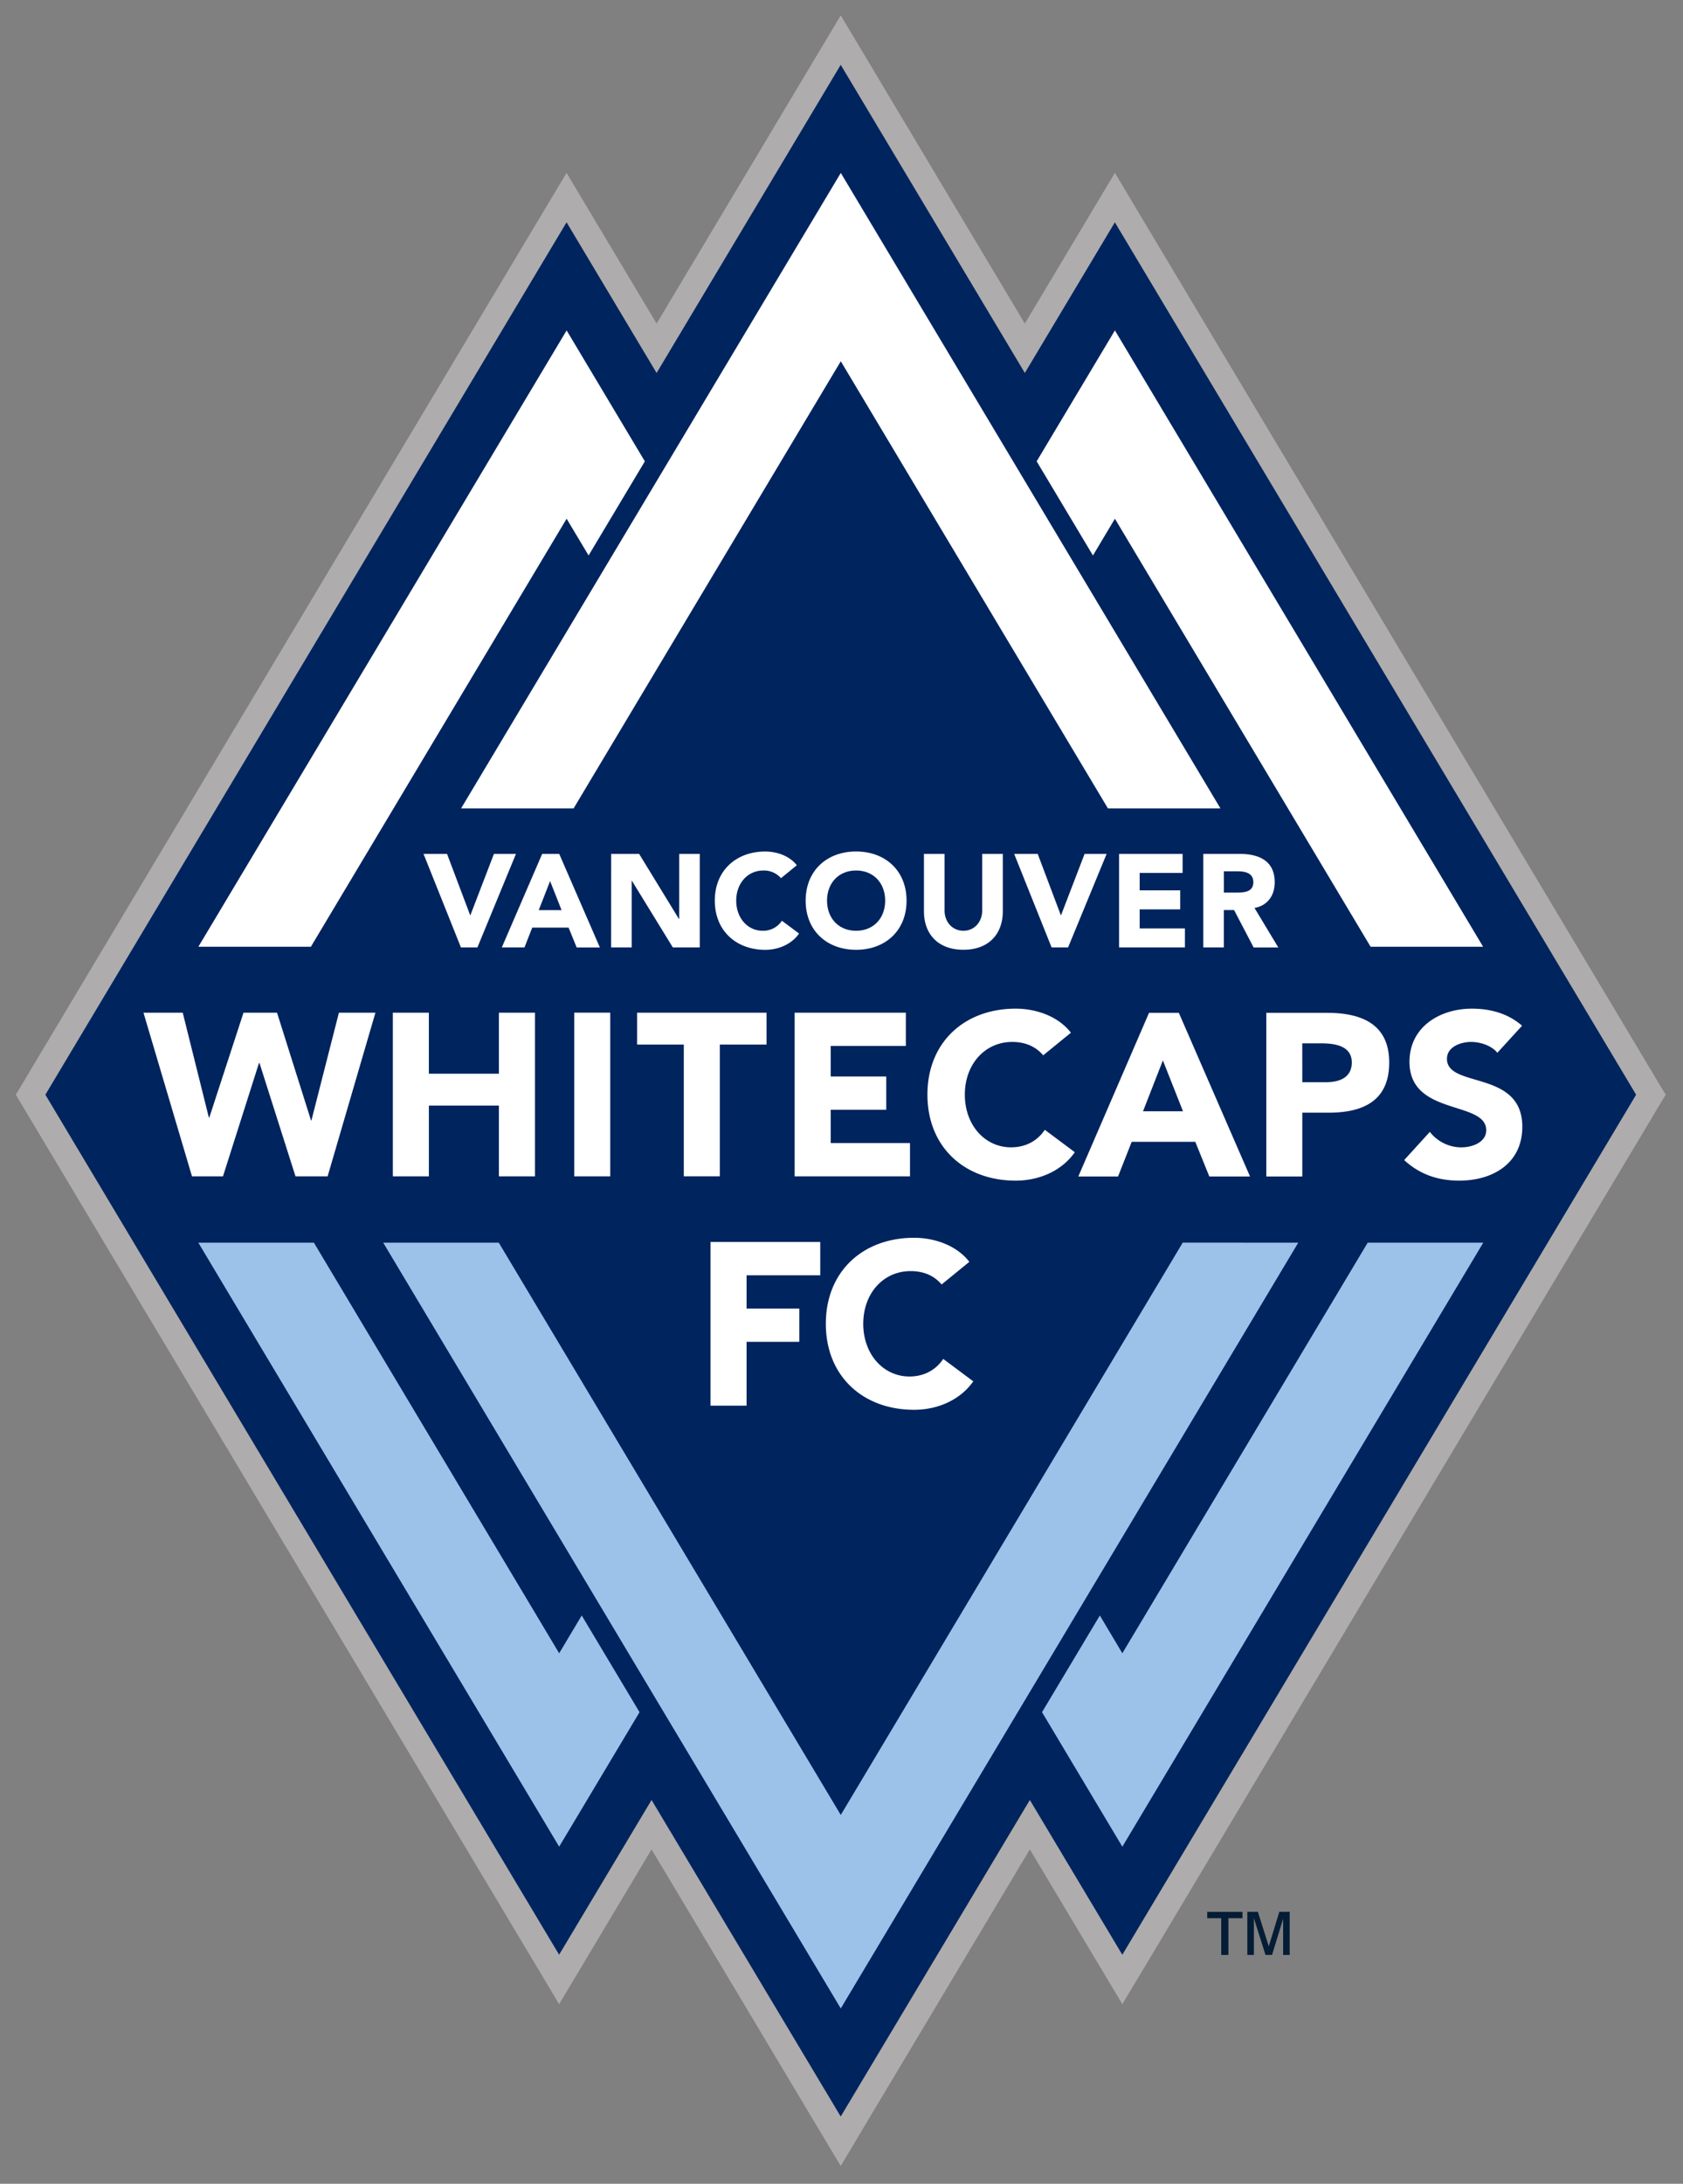 <svg xmlns="http://www.w3.org/2000/svg" viewBox="0 0 361.417 468.78"><rect x="0" y="0" width="361.417" height="468.78" fill="#808080" stroke="none"/><defs><clipPath id="a"><path d="M690.378 501.667h79.121v79.121h-79.121z"/></clipPath></defs><path d="m347.326 514.479-.854 1.429-6.356 10.635-2.674-4.472-.852-1.428-.855 1.428-20.407 34.148-.305.51.305.51 20.117 33.661.853 1.429.854-1.429 2.766-4.629 6.553 10.963.854 1.429.853-1.43 6.553-10.963 2.769 4.633.853 1.426.854-1.426 20.116-33.664.307-.51-.307-.51-20.408-34.146-.853-1.43-.855 1.43-2.672 4.47-6.355-10.635zm0 1.939 7.209 12.062 3.527-5.897 20.408 34.146-20.118 33.662-3.621-6.058-7.406 12.39-7.407-12.39-3.62 6.057-20.116-33.661 20.408-34.148 3.526 5.9z" style="fill:#aeacad;fill-opacity:1;fill-rule:nonzero;stroke:none" transform="matrix(5.484 0 0 5.484 -1724.19 -2818.103)"/><path d="m339.918 584.333 7.407 12.391 7.406-12.391 3.621 6.059 20.118-33.663-20.41-34.147-3.525 5.897-7.21-12.062-7.21 12.063-3.525-5.898-20.408 34.147 20.116 33.661z" style="fill:#00245e;fill-opacity:1;fill-rule:nonzero;stroke:none" transform="matrix(5.484 0 0 5.484 -1724.19 -2818.103)"/><path d="m360.717 562.52-13.39 22.402-13.391-22.401h-4.526l17.917 29.975 17.914-29.975zM336.3 578.593l-9.604-16.071h-4.525l14.129 23.641 3.147-5.264-2.264-3.785zm31.66-16.071-9.607 16.071-.881-1.479-2.264 3.785 3.145 5.265 14.132-23.642z" style="fill:#9dc2ea;fill-opacity:1;fill-rule:nonzero;stroke:none" transform="matrix(5.484 0 0 5.484 -1724.19 -2818.103)"/><path d="m358.062 526.811-3.064 5.124 2.204 3.686.86-1.439 10.012 16.754h4.406zm-35.89 24.125h4.406l10.014-16.754.86 1.438 2.203-3.684-3.063-5.125zM336.865 545.522l10.463-17.504 10.461 17.504h4.406l-14.867-24.876-14.869 24.876zM320.022 553.518h1.537l1.024 4.107h.016l1.34-4.107h1.313l1.33 4.216h.017l1.076-4.216h1.43l-1.872 6.406h-1.258l-1.41-4.435h-.02l-1.41 4.435h-1.213zM329.787 553.518h1.41v2.388h2.743v-2.388h1.412v6.406h-1.412v-2.769h-2.742v2.769h-1.411zM336.89 553.517h1.41v6.407h-1.41zM341.18 554.766h-1.828v-1.248h5.068v1.248h-1.829v5.157h-1.411zM345.521 553.518h4.354v1.303h-2.941v1.194h2.174v1.303h-2.174v1.304h3.104v1.302h-4.517z" style="fill:#fff;fill-opacity:1;fill-rule:nonzero;stroke:none" transform="matrix(5.484 0 0 5.484 -1724.19 -2818.103)"/><g clip-path="url(#a)" transform="matrix(6.856 0 0 -6.856 -4823.072 3944.125)"><path d="M736.157 542.238c-.224.267-.55.419-.97.419-.853 0-1.484-.695-1.484-1.65 0-.956.63-1.65 1.448-1.65.456 0 .825.202 1.057.549l.94-.702c-.427-.608-1.15-.89-1.852-.89-1.601 0-2.765 1.049-2.765 2.693 0 1.643 1.164 2.692 2.765 2.692.572 0 1.295-.196 1.73-.753zM739.906 542.078l-.622-1.592h1.252zm-.434 1.49h.934l2.23-5.124h-1.275l-.44 1.086h-1.992l-.427-1.086h-1.245zM744.273 541.397h.754c.397 0 .796.138.796.615 0 .53-.536.601-.971.601h-.58zm-1.128 2.171h1.903c1.065 0 1.947-.34 1.947-1.556 0-1.2-.817-1.57-1.896-1.57h-.826v-1.998h-1.128zM750.382 542.317c-.18.23-.544.34-.819.34-.318 0-.759-.145-.759-.53 0-.932 2.36-.331 2.36-2.127 0-1.144-.92-1.686-1.977-1.686-.659 0-1.238.195-1.723.644l.804.883c.231-.303.607-.485.984-.485.37 0 .782.174.782.535 0 .942-2.404.435-2.404 2.143 0 1.093.95 1.665 1.955 1.665.58 0 1.137-.152 1.571-.535zM725.737 536.394h3.437v-1.043h-2.308v-1.042h1.652v-1.042h-1.652v-1.998h-1.129zM732.975 535.063c-.224.267-.549.419-.97.419-.854 0-1.484-.695-1.484-1.65s.63-1.65 1.448-1.65c.457 0 .825.203 1.057.55l.941-.702c-.427-.608-1.15-.891-1.853-.891-1.6 0-2.765 1.05-2.765 2.693s1.165 2.693 2.765 2.693c.572 0 1.296-.196 1.73-.753zM716.748 548.545h.736l.724-1.919h.008l.737 1.919h.69l-1.207-2.928h-.517zM720.712 547.693l-.356-.91h.716zm-.248.852h.534l1.273-2.929h-.727l-.253.621h-1.138l-.243-.62h-.71zM722.624 548.545h.877l1.245-2.035h.009v2.035h.645v-2.928h-.844l-1.28 2.084h-.008v-2.084h-.645zM727.944 547.784a.7.7 0 0 1-.554.24c-.488 0-.848-.397-.848-.943s.36-.943.827-.943a.7.7 0 0 1 .604.314l.538-.401c-.244-.347-.66-.51-1.06-.51-.913 0-1.58.6-1.58 1.54 0 .939.667 1.538 1.58 1.538.327 0 .74-.112.989-.43zM730.297 546.138c.55 0 .91.397.91.943s-.36.943-.91.943-.91-.397-.91-.943.36-.943.91-.943m0 2.482c.914 0 1.58-.6 1.58-1.54 0-.939-.666-1.538-1.58-1.538-.915 0-1.58.6-1.58 1.538 0 .94.665 1.54 1.58 1.54M734.892 546.746c0-.691-.422-1.203-1.233-1.203-.815 0-1.237.512-1.237 1.203v1.799h.646v-1.774c0-.36.248-.633.591-.633.34 0 .587.273.587.633v1.774h.646zM735.248 548.545h.737l.724-1.919h.008l.737 1.919h.69l-1.207-2.928h-.517zM738.534 548.545h1.99v-.596h-1.345v-.546h1.27v-.595h-1.27v-.596h1.418v-.595h-2.063zM741.817 547.333h.38c.236 0 .542.008.542.326 0 .295-.265.34-.5.34h-.422zm-.645 1.212h1.133c.6 0 1.104-.207 1.104-.89 0-.409-.22-.727-.633-.803l.745-1.236h-.773l-.612 1.171h-.32v-1.17h-.644z" style="fill:#fff;fill-opacity:1;fill-rule:nonzero;stroke:none"/><path d="M741.295 515.22h.438v-1.15h.225v1.15h.441v.2h-1.104zM743.223 514.341l-.342 1.08h-.33v-1.351h.206v1.15l.363-1.15h.205l.347 1.133v-1.133h.206v1.351h-.325z" style="fill:#051c36;fill-opacity:1;fill-rule:nonzero;stroke:none"/></g></svg>